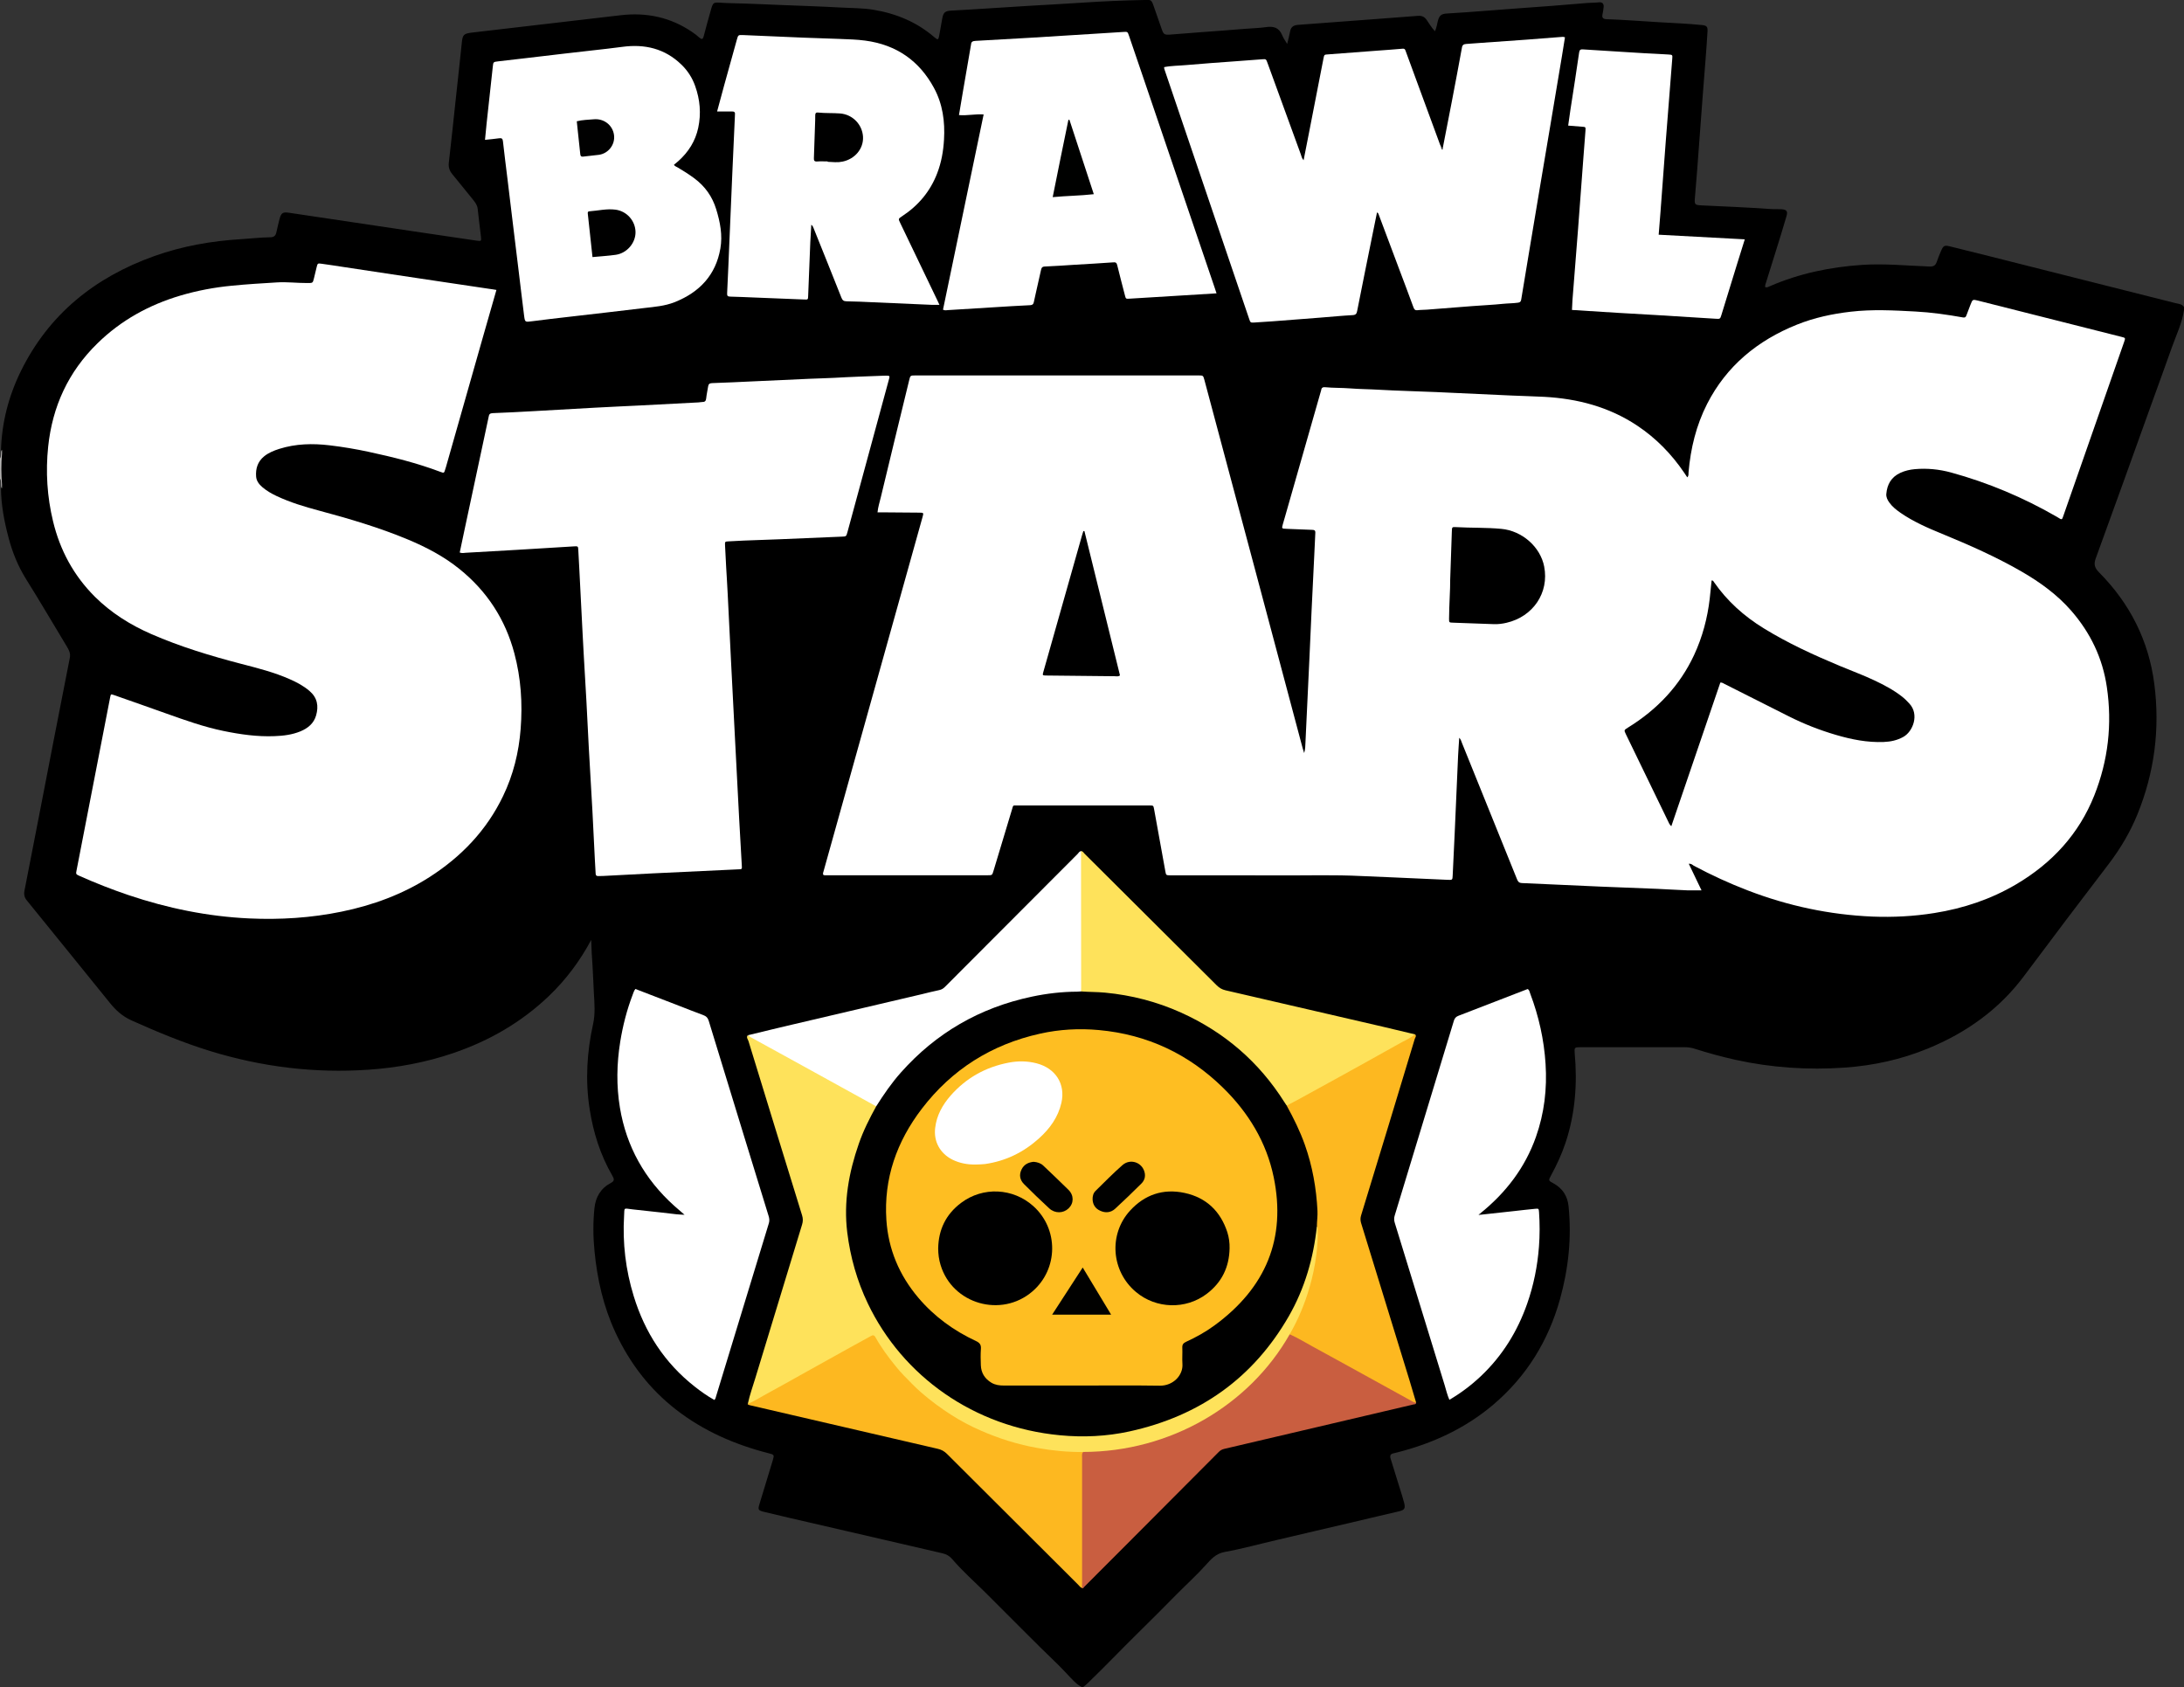 <svg width="189" height="146" viewBox="0 0 189 146" fill="none" xmlns="http://www.w3.org/2000/svg">
<rect x="0" y="0" width="189" height="146" fill="#333333" stroke="none"/>
<g clip-path="url(#clip0_182_61)">
<path d="M189 26.57V26.82C188.837 27.961 188.328 28.995 187.946 30.069C187.362 31.726 186.755 33.379 186.158 35.037C184.568 39.466 182.976 43.895 181.362 48.318C181.177 48.82 181.259 49.137 181.645 49.526C184.336 52.236 185.949 55.463 186.43 59.179C186.933 63.075 186.447 66.862 184.95 70.518C184.331 72.025 183.503 73.422 182.509 74.73C180.044 77.957 177.591 81.195 175.162 84.45C173.017 87.332 170.175 89.369 166.802 90.748C164.524 91.682 162.134 92.206 159.663 92.383C156.47 92.606 153.311 92.399 150.186 91.71C148.989 91.443 147.809 91.121 146.641 90.748C146.362 90.659 146.079 90.62 145.79 90.62H136.765C136.256 90.62 136.233 90.648 136.273 91.148C136.51 93.764 136.319 96.339 135.492 98.853C135.162 99.849 134.723 100.801 134.219 101.725C133.987 102.153 133.993 102.164 134.421 102.393C135.232 102.832 135.654 103.512 135.741 104.385C136.019 107.111 135.73 109.799 134.995 112.442C133.994 116.024 132.109 119.107 129.21 121.566C126.809 123.597 123.998 124.899 120.919 125.683C120.82 125.705 120.723 125.738 120.624 125.756C120.324 125.807 120.259 125.957 120.345 126.235C120.641 127.165 120.924 128.099 121.213 129.034C121.317 129.367 121.422 129.702 121.509 130.035C121.636 130.524 121.555 130.669 121.052 130.786C119.756 131.075 118.472 131.398 117.176 131.698C114.954 132.21 112.739 132.738 110.518 133.256C109.002 133.607 107.498 134.024 105.965 134.302C105.236 134.436 104.808 134.913 104.379 135.393C103.558 136.311 102.637 137.139 101.776 138.013C100.665 139.142 99.542 140.267 98.409 141.378C96.986 142.78 95.609 144.227 94.169 145.612C94.025 145.751 93.88 145.885 93.718 146.002H93.631C93.099 145.718 92.734 145.263 92.335 144.851C92.098 144.605 91.872 144.355 91.629 144.116C89.46 142.034 87.366 139.881 85.231 137.767C84.276 136.821 83.258 135.925 82.391 134.902C82.171 134.646 81.892 134.489 81.557 134.412C77.832 133.549 74.105 132.682 70.38 131.825C68.963 131.496 67.54 131.179 66.123 130.829C65.601 130.701 65.574 130.64 65.73 130.129C66.112 128.877 66.494 127.619 66.875 126.367C67.018 125.888 67.001 125.878 66.493 125.75C63.577 125.005 60.886 123.825 58.527 121.999C56.196 120.193 54.483 117.933 53.263 115.313C52.215 113.065 51.683 110.695 51.447 108.258C51.325 107.029 51.314 105.788 51.441 104.558C51.539 103.595 51.979 102.827 52.874 102.36C53.216 102.182 53.134 101.987 52.997 101.749C51.95 99.941 51.337 97.993 51.024 95.951C50.642 93.491 50.788 91.038 51.325 88.617C51.521 87.728 51.447 86.842 51.394 85.963C51.348 85.173 51.331 84.383 51.278 83.593C51.225 82.847 51.179 82.096 51.162 81.334C50.201 83.132 48.998 84.756 47.511 86.18C45.144 88.445 42.357 90.063 39.215 91.132C36.843 91.938 34.396 92.395 31.885 92.567C27.21 92.89 22.658 92.322 18.198 90.955C15.867 90.237 13.628 89.308 11.407 88.312C10.602 87.951 10.041 87.445 9.515 86.793C7.247 83.978 4.962 81.18 2.688 78.369C2.572 78.225 2.462 78.081 2.341 77.941C2.109 77.673 2.052 77.396 2.122 77.051C2.544 74.909 2.96 72.762 3.376 70.613C4.261 66.046 5.141 61.483 6.043 56.921C6.119 56.531 5.967 56.248 5.783 55.942C4.609 54.011 3.475 52.053 2.272 50.139C1.56 49.004 1.074 47.798 0.739 46.523C0.363 45.103 0.091 43.673 0.084 42.199C0.044 41.125 0.055 40.057 0.084 38.982C0.154 36.568 0.743 34.27 1.814 32.1C4.209 27.238 8.155 24.011 13.36 22.157C15.791 21.289 18.318 20.849 20.899 20.693C21.733 20.642 22.565 20.542 23.403 20.532C23.699 20.526 23.849 20.398 23.912 20.126C24.005 19.73 24.085 19.336 24.191 18.946C24.335 18.422 24.474 18.329 25.024 18.412C26.841 18.684 28.652 18.956 30.468 19.224C34.043 19.752 37.612 20.298 41.189 20.816C41.664 20.883 41.664 20.883 41.617 20.443C41.531 19.653 41.415 18.869 41.339 18.079C41.309 17.772 41.142 17.534 40.95 17.299C40.343 16.56 39.747 15.802 39.134 15.063C38.892 14.768 38.799 14.456 38.839 14.094C39.059 12.203 39.255 10.305 39.458 8.414C39.625 6.85 39.804 5.292 39.961 3.729C40.03 3.006 40.117 2.906 40.862 2.817C45.138 2.315 49.419 1.826 53.694 1.32C55.962 1.052 58.034 1.498 59.902 2.772C60.116 2.916 60.319 3.073 60.51 3.245C60.724 3.434 60.823 3.418 60.899 3.128C61.101 2.344 61.321 1.564 61.541 0.79C61.703 0.223 61.749 0.195 62.345 0.234C63.08 0.284 63.821 0.284 64.556 0.311C65.567 0.344 66.575 0.394 67.588 0.433C69.26 0.5 70.937 0.551 72.609 0.644C73.604 0.705 74.605 0.683 75.589 0.845C77.573 1.174 79.349 1.919 80.859 3.221C81.159 3.477 81.201 3.467 81.275 3.093C81.374 2.588 81.448 2.076 81.547 1.568C81.64 1.067 81.803 0.945 82.335 0.917C84.51 0.805 86.685 0.644 88.86 0.516C90.474 0.421 92.089 0.333 93.702 0.228C95.472 0.11 97.248 0.033 99.024 0C99.197 0.011 99.376 -0.022 99.55 0.023C99.717 0.134 99.758 0.317 99.822 0.484C100.059 1.156 100.291 1.83 100.527 2.503C100.694 2.976 100.753 3.031 101.279 2.992C102.113 2.931 102.951 2.864 103.784 2.797C105.091 2.692 106.404 2.614 107.711 2.497C108.33 2.442 108.955 2.436 109.568 2.346C110.193 2.257 110.672 2.379 110.938 3.003C111.042 3.253 111.187 3.492 111.39 3.799C111.494 3.386 111.58 3.053 111.645 2.714C111.715 2.346 111.918 2.186 112.317 2.152C114.578 1.979 116.84 1.818 119.097 1.646C120.294 1.556 121.486 1.467 122.684 1.373C123.031 1.345 123.263 1.44 123.453 1.713C123.679 2.03 123.865 2.375 124.182 2.704C124.321 2.397 124.355 2.108 124.425 1.83C124.547 1.351 124.714 1.196 125.229 1.168C127.248 1.051 129.262 0.874 131.281 0.729C133.312 0.585 135.342 0.435 137.373 0.256C137.702 0.228 138.038 0.24 138.368 0.201C138.663 0.168 138.796 0.319 138.779 0.597C138.762 0.82 138.716 1.036 138.675 1.259C138.623 1.521 138.722 1.649 139.011 1.659C140.527 1.71 142.037 1.832 143.553 1.921C144.791 1.994 146.034 2.039 147.273 2.166C147.702 2.211 147.789 2.305 147.765 2.733C147.656 4.592 147.487 6.444 147.349 8.302C147.25 9.594 147.153 10.878 147.06 12.169C146.938 13.832 146.817 15.496 146.672 17.155C146.625 17.689 146.678 17.744 147.238 17.772C149.246 17.861 151.248 17.951 153.248 18.089C153.548 18.111 153.856 18.089 154.156 18.105C154.608 18.134 154.728 18.272 154.601 18.701C154.318 19.691 154.006 20.676 153.7 21.66C153.404 22.59 153.115 23.524 152.826 24.458C152.785 24.586 152.726 24.714 152.762 24.854C152.935 24.899 153.062 24.809 153.191 24.754C155.712 23.664 158.356 23.113 161.116 22.924C163.077 22.791 165.009 22.991 166.959 23.063C167.317 23.079 167.491 22.98 167.601 22.667C167.717 22.338 167.843 22.011 167.983 21.694C168.173 21.255 168.278 21.204 168.747 21.321C171.072 21.887 173.392 22.484 175.713 23.067C178.496 23.768 181.279 24.469 184.06 25.171C185.46 25.522 186.86 25.872 188.254 26.229C188.508 26.291 188.825 26.297 189 26.57Z" fill="black"/>
<path d="M0.001 39.673C0.104 39.555 0.07 39.411 0.087 39.277C0.098 39.155 0.07 39.027 0.168 38.921C0.174 39.033 0.185 39.145 0.174 39.25C0.094 40.146 0.104 41.041 0.174 41.937C0.18 42.049 0.168 42.154 0.168 42.266C0.064 42.148 0.104 42.004 0.087 41.866C0.07 41.715 0.111 41.559 0.007 41.427C0.001 40.841 0.001 40.256 0.001 39.673Z" fill="#BBB9B8"/>
<path d="M146.143 74.742C146.512 75.51 146.871 76.261 147.247 77.045C146.808 77.045 146.409 77.055 146.014 77.045C145.163 77.012 144.314 76.956 143.457 76.917C141.808 76.85 140.165 76.789 138.516 76.722C136.248 76.623 133.98 76.511 131.712 76.416C131.429 76.405 131.354 76.271 131.273 76.065C129.694 72.143 128.103 68.219 126.518 64.297C126.461 64.159 126.437 64.003 126.281 63.841C126.247 64.381 126.205 64.881 126.182 65.382C126.078 67.618 125.986 69.856 125.887 72.092C125.834 73.317 125.771 74.535 125.713 75.758C125.696 76.142 125.69 76.154 125.291 76.136C123.718 76.069 122.145 75.992 120.57 75.925C119.645 75.886 118.718 75.852 117.799 75.807C115.485 75.69 113.171 75.763 110.862 75.752C107.756 75.742 104.644 75.746 101.537 75.746H101.277C100.908 75.74 100.908 75.74 100.844 75.379C100.521 73.598 100.196 71.823 99.877 70.043C99.814 69.704 99.814 69.698 99.472 69.698H88.019C87.63 69.698 87.695 69.654 87.573 70.06C87.035 71.835 86.509 73.61 85.97 75.379C85.86 75.734 85.86 75.74 85.472 75.74H71.548C71.449 75.74 71.345 75.763 71.242 75.702C71.189 75.584 71.252 75.468 71.282 75.35C74.122 65.186 76.962 55.026 79.802 44.861C79.813 44.822 79.826 44.783 79.837 44.739C79.936 44.371 79.936 44.365 79.553 44.361C78.645 44.35 77.731 44.344 76.823 44.339H75.938C75.985 43.865 76.124 43.453 76.221 43.043C77.026 39.677 77.853 36.294 78.675 32.917C78.778 32.488 78.778 32.488 79.23 32.488H103.702C104.118 32.488 104.118 32.488 104.223 32.862C105.693 38.365 107.167 43.861 108.632 49.364C109.998 54.488 111.362 59.612 112.728 64.738C112.758 64.856 112.804 64.972 112.861 65.166C112.96 64.821 112.96 64.549 112.971 64.277C113.081 61.901 113.197 59.525 113.307 57.15C113.376 55.704 113.434 54.262 113.503 52.816C113.579 51.191 113.659 49.567 113.74 47.942C113.769 47.331 113.792 46.718 113.826 46.106C113.837 45.889 113.74 45.856 113.548 45.85C112.853 45.828 112.159 45.795 111.466 45.767C111.426 45.767 111.379 45.767 111.339 45.761C110.91 45.745 110.91 45.745 111.016 45.361C111.073 45.144 111.138 44.932 111.201 44.721C112.225 41.132 113.249 37.544 114.278 33.955C114.295 33.888 114.325 33.821 114.335 33.754C114.359 33.537 114.498 33.486 114.694 33.509C115.4 33.576 116.111 33.553 116.817 33.608C117.655 33.675 118.494 33.675 119.327 33.726C120.97 33.821 122.619 33.854 124.268 33.927C126.45 34.022 128.631 34.132 130.806 34.227C131.743 34.272 132.686 34.288 133.623 34.339C136.533 34.495 139.257 35.218 141.681 36.831C143.318 37.922 144.654 39.296 145.742 40.899C145.829 41.027 145.915 41.155 146.014 41.305C146.153 41.166 146.113 41.01 146.124 40.87C146.303 38.801 146.783 36.809 147.737 34.94C149.404 31.685 152.071 29.465 155.519 28.086C157.005 27.491 158.568 27.156 160.164 26.973C162.027 26.756 163.885 26.855 165.747 26.956C167.136 27.029 168.501 27.224 169.867 27.468C170.017 27.497 170.11 27.462 170.162 27.312C170.278 26.995 170.399 26.689 170.521 26.372C170.707 25.893 170.707 25.899 171.203 26.021C173.032 26.482 174.859 26.945 176.687 27.406C178.989 27.985 181.293 28.569 183.595 29.152C183.936 29.236 183.936 29.242 183.827 29.565C182.068 34.595 180.315 39.619 178.556 44.648C178.539 44.699 178.516 44.754 178.499 44.804C178.465 44.926 178.395 44.965 178.279 44.894C178.18 44.833 178.083 44.772 177.984 44.715C175.108 43.057 172.065 41.772 168.838 40.887C167.814 40.609 166.767 40.503 165.709 40.598C165.275 40.637 164.858 40.732 164.459 40.915C163.654 41.283 163.308 41.933 163.238 42.745C163.215 43.017 163.337 43.263 163.498 43.484C163.753 43.846 164.1 44.118 164.465 44.374C165.576 45.142 166.813 45.682 168.063 46.194C170.418 47.162 172.738 48.186 174.936 49.454C176.545 50.383 178.026 51.456 179.24 52.847C180.917 54.773 181.959 56.964 182.323 59.452C182.798 62.668 182.439 65.806 181.235 68.838C179.916 72.149 177.603 74.681 174.472 76.527C172.291 77.813 169.919 78.609 167.396 79.009C165.62 79.293 163.832 79.387 162.039 79.316C158.314 79.159 154.72 78.386 151.261 77.057C149.648 76.44 148.092 75.721 146.57 74.91C146.455 74.83 146.351 74.724 146.143 74.742Z" fill="white"/>
<path d="M42.96 25.089C42.555 26.513 42.156 27.888 41.763 29.267C40.709 32.979 39.651 36.684 38.598 40.396C38.581 40.463 38.557 40.53 38.534 40.597C38.431 40.952 38.431 40.952 38.089 40.824C36.081 40.067 34.005 39.551 31.904 39.1C30.793 38.86 29.665 38.671 28.538 38.537C27.057 38.359 25.598 38.393 24.164 38.844C23.696 38.994 23.244 39.177 22.863 39.484C22.297 39.945 22.112 40.552 22.164 41.242C22.194 41.626 22.424 41.915 22.709 42.16C23.078 42.477 23.501 42.717 23.946 42.928C25.12 43.478 26.358 43.852 27.608 44.185C30.222 44.886 32.815 45.649 35.307 46.689C36.904 47.357 38.42 48.153 39.762 49.238C42.169 51.179 43.737 53.622 44.512 56.537C45.084 58.685 45.229 60.865 45.056 63.074C44.9 65.105 44.42 67.053 43.529 68.899C42.118 71.832 39.942 74.124 37.16 75.904C34.835 77.389 32.272 78.335 29.548 78.891C26.915 79.431 24.254 79.598 21.57 79.476C17.983 79.309 14.507 78.597 11.122 77.457C9.693 76.974 8.288 76.422 6.911 75.81C6.552 75.649 6.558 75.649 6.633 75.276C7.228 72.216 7.819 69.161 8.415 66.101C8.791 64.175 9.16 62.25 9.536 60.325C9.589 60.057 9.594 60.053 9.878 60.152C11.382 60.681 12.887 61.204 14.391 61.744C16.017 62.323 17.636 62.902 19.336 63.252C20.794 63.552 22.263 63.763 23.762 63.702C24.531 63.674 25.289 63.58 26.001 63.286C26.655 63.013 27.158 62.595 27.354 61.911C27.586 61.099 27.47 60.376 26.776 59.785C26.273 59.356 25.694 59.045 25.086 58.778C23.744 58.182 22.32 57.821 20.899 57.453C18.238 56.759 15.611 55.969 13.088 54.866C11.266 54.07 9.623 53.036 8.223 51.65C6.367 49.802 5.191 47.604 4.591 45.112C4.076 42.981 3.942 40.823 4.168 38.648C4.533 35.197 5.892 32.188 8.444 29.701C10.463 27.726 12.881 26.385 15.624 25.573C17.076 25.144 18.563 24.866 20.073 24.722C21.369 24.594 22.664 24.516 23.96 24.438C24.839 24.382 25.725 24.498 26.604 24.492C27.067 24.492 27.067 24.498 27.17 24.08C27.247 23.759 27.323 23.432 27.404 23.109C27.486 22.786 27.49 22.774 27.843 22.825C28.456 22.908 29.07 23.003 29.682 23.097C31.093 23.308 32.506 23.52 33.916 23.737C35.327 23.948 36.74 24.165 38.151 24.37C39.533 24.576 40.916 24.783 42.298 24.988C42.514 25.012 42.711 25.05 42.96 25.089Z" fill="white"/>
<path d="M39.784 47.812C39.928 47.134 40.067 46.456 40.213 45.782C40.895 42.587 41.579 39.389 42.261 36.196C42.272 36.141 42.284 36.084 42.295 36.035C42.324 35.846 42.405 35.763 42.63 35.751C43.817 35.706 44.997 35.645 46.182 35.578C47.958 35.483 49.728 35.373 51.504 35.278C52.817 35.205 54.131 35.15 55.444 35.083C57.116 34.999 58.793 34.91 60.465 34.821C60.565 34.815 60.668 34.788 60.766 34.788C60.998 34.794 61.089 34.699 61.112 34.477C61.146 34.132 61.228 33.793 61.279 33.448C61.309 33.259 61.378 33.163 61.609 33.153C62.823 33.114 64.033 33.053 65.247 32.997C66.879 32.924 68.51 32.852 70.142 32.774C70.819 32.741 71.501 32.735 72.178 32.696C73.588 32.613 75.007 32.568 76.424 32.513C76.523 32.507 76.627 32.507 76.724 32.507C76.984 32.513 77.007 32.536 76.944 32.769C76.811 33.281 76.665 33.787 76.528 34.299C75.463 38.21 74.399 42.132 73.335 46.055C73.231 46.429 73.231 46.423 72.82 46.439C71.014 46.512 69.209 46.595 67.405 46.667C66.394 46.706 65.38 46.74 64.373 46.778C63.94 46.795 63.505 46.823 63.072 46.845C62.736 46.862 62.73 46.868 62.743 47.174C62.772 47.814 62.806 48.454 62.842 49.087C62.882 49.867 62.941 50.639 62.975 51.419C63.074 53.405 63.165 55.391 63.27 57.378C63.38 59.597 63.502 61.823 63.612 64.043C63.728 66.307 63.844 68.572 63.965 70.83C64.034 72.166 64.115 73.495 64.191 74.825C64.214 75.242 64.243 75.215 63.821 75.231C61.38 75.343 58.943 75.459 56.502 75.576C55.073 75.649 53.645 75.727 52.215 75.8C52.072 75.806 51.926 75.8 51.782 75.81C51.615 75.82 51.55 75.749 51.546 75.593C51.529 75.176 51.499 74.758 51.476 74.342C51.407 72.951 51.343 71.565 51.267 70.174C51.168 68.355 51.058 66.535 50.955 64.721C50.879 63.359 50.822 62 50.746 60.637C50.676 59.33 50.596 58.028 50.52 56.726C50.486 56.114 50.45 55.501 50.421 54.896C50.322 52.965 50.225 51.035 50.126 49.104C50.102 48.602 50.073 48.103 50.045 47.607C50.028 47.274 50.022 47.262 49.703 47.278C48.582 47.345 47.452 47.417 46.331 47.484C45.782 47.516 45.237 47.551 44.688 47.583C43.231 47.667 41.772 47.75 40.315 47.833C40.154 47.851 39.981 47.884 39.784 47.812Z" fill="white"/>
<path d="M124.859 12.792C125.119 11.44 125.385 10.089 125.647 8.743C125.942 7.201 126.236 5.655 126.515 4.114C126.555 3.874 126.682 3.819 126.891 3.803C127.324 3.775 127.752 3.742 128.187 3.708C129.5 3.613 130.808 3.529 132.121 3.43C133.099 3.357 134.076 3.273 135.054 3.202C135.164 3.191 135.286 3.169 135.43 3.23C135.343 3.764 135.263 4.304 135.17 4.843C134.834 6.857 134.499 8.87 134.158 10.885C133.858 12.693 133.55 14.502 133.244 16.309C132.944 18.117 132.636 19.926 132.336 21.74C132.104 23.137 131.867 24.539 131.641 25.936C131.612 26.102 131.538 26.169 131.369 26.192C130.941 26.253 130.507 26.247 130.073 26.291C129.199 26.381 128.314 26.419 127.44 26.486C126.116 26.586 124.79 26.692 123.466 26.797C123.206 26.819 122.944 26.808 122.684 26.842C122.465 26.87 122.389 26.787 122.319 26.596C121.903 25.455 121.475 24.326 121.046 23.191C120.474 21.666 119.901 20.142 119.328 18.611C119.298 18.534 119.293 18.451 119.165 18.378C119.038 18.995 118.916 19.596 118.795 20.197C118.344 22.433 117.887 24.665 117.448 26.901C117.402 27.135 117.344 27.252 117.055 27.269C116.118 27.319 115.186 27.413 114.249 27.486C112.883 27.592 111.512 27.697 110.148 27.803C109.616 27.841 109.084 27.88 108.551 27.909C108.216 27.925 108.209 27.919 108.106 27.614L106.266 22.2C104.444 16.836 102.628 11.473 100.806 6.109C100.776 6.014 100.736 5.926 100.742 5.809C101.373 5.681 102.026 5.691 102.664 5.63C104.087 5.502 105.51 5.407 106.939 5.301C107.704 5.246 108.466 5.184 109.23 5.129C109.56 5.106 109.566 5.106 109.693 5.462C110.654 8.094 111.608 10.726 112.569 13.352C112.626 13.518 112.655 13.703 112.812 13.864C112.962 13.102 113.107 12.367 113.251 11.632C113.68 9.434 114.102 7.237 114.535 5.044C114.598 4.721 114.605 4.727 114.94 4.705C116.334 4.599 117.734 4.493 119.128 4.388C119.874 4.333 120.627 4.282 121.373 4.215C121.586 4.193 121.609 4.321 121.656 4.449C121.985 5.338 122.31 6.23 122.633 7.113C123.299 8.917 123.958 10.718 124.623 12.522C124.646 12.588 124.68 12.649 124.709 12.71C124.743 12.76 124.762 12.849 124.859 12.792Z" fill="white"/>
<path d="M105.276 25.384C104.183 25.451 103.142 25.512 102.107 25.579C100.649 25.668 99.197 25.757 97.74 25.846C97.433 25.863 97.427 25.863 97.351 25.562C97.125 24.689 96.895 23.816 96.68 22.936C96.627 22.725 96.547 22.686 96.327 22.703C95.234 22.786 94.135 22.841 93.041 22.908C92.163 22.963 91.282 23.03 90.404 23.064C90.155 23.075 90.125 23.209 90.085 23.375C89.935 24.027 89.79 24.677 89.646 25.329C89.582 25.601 89.519 25.869 89.466 26.141C89.432 26.314 89.357 26.397 89.154 26.409C88.113 26.459 87.076 26.52 86.041 26.587C84.717 26.665 83.391 26.754 82.061 26.833C81.922 26.843 81.778 26.884 81.605 26.8C82.773 21.175 83.948 15.549 85.123 9.903C84.405 9.848 83.722 10.021 82.988 9.958C83.11 9.251 83.224 8.561 83.34 7.866C83.56 6.593 83.78 5.318 83.999 4.044C84.01 3.977 84.029 3.906 84.034 3.839C84.05 3.616 84.173 3.555 84.399 3.538C85.972 3.455 87.545 3.366 89.114 3.27C90.902 3.165 92.689 3.047 94.477 2.937C95.385 2.882 96.293 2.826 97.201 2.765C97.577 2.742 97.577 2.736 97.699 3.087C98.132 4.367 98.567 5.646 99.007 6.922C101.042 12.919 103.084 18.918 105.122 24.915C105.173 25.061 105.219 25.207 105.276 25.384Z" fill="white"/>
<path d="M62.057 9.644C62.277 8.832 62.473 8.092 62.676 7.357C63.041 6.044 63.405 4.731 63.77 3.418C63.88 3.028 63.88 3.018 64.308 3.034C66.038 3.107 67.773 3.184 69.503 3.257C70.556 3.302 71.615 3.324 72.668 3.369C73.403 3.401 74.138 3.413 74.872 3.513C77.597 3.875 79.558 5.276 80.819 7.597C81.583 8.999 81.786 10.524 81.693 12.087C81.636 13.078 81.467 14.045 81.108 14.981C80.513 16.545 79.482 17.786 78.053 18.72C77.73 18.931 77.73 18.937 77.903 19.293C78.98 21.535 80.055 23.777 81.131 26.019C81.184 26.131 81.235 26.242 81.299 26.381C81.066 26.381 80.87 26.387 80.674 26.381C78.973 26.308 77.266 26.23 75.565 26.157C74.801 26.125 74.032 26.08 73.268 26.074C73.002 26.074 72.898 25.974 72.812 25.751C72.014 23.732 71.197 21.712 70.388 19.697C70.354 19.608 70.312 19.525 70.208 19.447C70.179 19.949 70.145 20.449 70.122 20.955C70.058 22.512 69.999 24.064 69.936 25.623C69.925 25.918 69.919 25.93 69.617 25.918C68.171 25.863 66.731 25.806 65.284 25.745C64.59 25.717 63.895 25.684 63.207 25.668C62.987 25.662 62.911 25.613 62.924 25.384C62.999 23.854 63.063 22.329 63.126 20.8C63.207 18.852 63.289 16.911 63.375 14.963C63.445 13.338 63.519 11.714 63.595 10.089C63.595 10.034 63.595 9.978 63.601 9.922C63.631 9.734 63.561 9.638 63.346 9.644C62.936 9.655 62.537 9.644 62.057 9.644Z" fill="white"/>
<path d="M58.32 14.262C58.4 14.39 58.533 14.423 58.643 14.49C59.141 14.779 59.615 15.085 60.077 15.424C61.015 16.119 61.64 17.01 61.975 18.095C62.322 19.214 62.541 20.349 62.34 21.505C61.947 23.781 60.552 25.294 58.36 26.156C57.539 26.479 56.66 26.552 55.786 26.651C54.681 26.779 53.581 26.913 52.483 27.041C51.436 27.163 50.395 27.281 49.347 27.403C48.243 27.531 47.143 27.653 46.045 27.799C45.437 27.876 45.432 27.894 45.356 27.325C45.189 26.018 45.038 24.705 44.877 23.392C44.721 22.078 44.558 20.771 44.397 19.464C44.241 18.15 44.078 16.844 43.922 15.53C43.789 14.429 43.644 13.326 43.523 12.22C43.5 12.002 43.419 11.935 43.204 11.964C42.805 12.019 42.412 12.059 41.971 12.102C42.024 11.596 42.064 11.117 42.115 10.638C42.289 9.007 42.468 7.378 42.648 5.748C42.688 5.37 42.688 5.358 43.11 5.309C43.908 5.209 44.713 5.126 45.517 5.03C46.622 4.903 47.722 4.769 48.82 4.641C49.635 4.545 50.452 4.458 51.267 4.362C52.123 4.263 52.986 4.174 53.841 4.056C55.803 3.788 57.539 4.206 58.962 5.585C59.511 6.114 59.91 6.737 60.159 7.444C60.581 8.624 60.685 9.826 60.425 11.055C60.182 12.196 59.591 13.141 58.713 13.931C58.574 14.045 58.447 14.157 58.32 14.262Z" fill="white"/>
<path d="M128.088 105.12C129.076 105.015 130.067 104.909 131.05 104.797C131.652 104.73 132.254 104.659 132.856 104.602C133.151 104.574 133.162 104.586 133.185 104.881C133.255 105.882 133.255 106.883 133.179 107.88C133.052 109.56 132.723 111.207 132.161 112.809C131.327 115.191 130.033 117.299 128.17 119.068C127.342 119.852 126.44 120.537 125.427 121.132C125.242 120.709 125.144 120.281 125.016 119.858C123.575 115.179 122.14 110.494 120.7 105.815C120.63 105.587 120.63 105.392 120.7 105.169C122.412 99.556 124.118 93.936 125.82 88.317C125.89 88.094 126.006 87.978 126.225 87.894C128.215 87.132 130.206 86.359 132.201 85.585C132.358 85.674 132.368 85.835 132.421 85.975C133.167 87.945 133.618 89.97 133.751 92.062C133.891 94.221 133.642 96.335 132.918 98.382C131.98 101.042 130.314 103.222 128.082 105.015C128.052 105.053 128.018 105.092 128.088 105.12Z" fill="white"/>
<path d="M59.239 105.12C58.897 104.825 58.62 104.592 58.348 104.346C55.78 102.037 54.211 99.21 53.65 95.873C53.331 93.964 53.367 92.057 53.673 90.148C53.899 88.757 54.245 87.4 54.749 86.081C54.813 85.914 54.859 85.735 54.986 85.579C56.242 86.063 57.497 86.548 58.753 87.031C59.448 87.299 60.136 87.576 60.841 87.833C61.108 87.928 61.253 88.073 61.333 88.339C62.345 91.666 63.364 94.994 64.389 98.315C65.094 100.618 65.799 102.917 66.511 105.214C66.581 105.431 66.604 105.636 66.534 105.859C65.012 110.85 63.491 115.835 61.969 120.827C61.935 120.932 61.929 121.05 61.819 121.144C61.224 120.815 60.668 120.421 60.136 120.003C57.498 117.933 55.797 115.279 54.842 112.163C54.143 109.893 53.865 107.567 54.008 105.203C54.055 104.464 53.916 104.552 54.749 104.653C55.577 104.748 56.409 104.836 57.243 104.925C57.672 104.976 58.099 105.031 58.527 105.075C58.736 105.098 58.945 105.104 59.239 105.12Z" fill="white"/>
<path d="M64.718 121.467C64.88 120.705 65.147 119.97 65.373 119.225C66.715 114.807 68.063 110.388 69.41 105.971C69.497 105.693 69.497 105.443 69.41 105.165C67.86 100.14 66.31 95.116 64.771 90.087C64.724 89.931 64.562 89.776 64.701 89.592C65.383 89.764 65.939 90.181 66.534 90.51C69.507 92.14 72.481 93.77 75.449 95.406C75.623 95.501 75.825 95.573 75.878 95.79C75.618 96.452 75.242 97.064 74.953 97.715C74.074 99.707 73.536 101.777 73.373 103.924C73.223 105.938 73.536 107.919 74.108 109.86C75.179 113.465 77.145 116.56 80.021 119.08C83.226 121.885 87.004 123.542 91.32 124.021C95.334 124.466 99.152 123.788 102.752 122.029C104.447 121.2 105.985 120.154 107.38 118.891C110.898 115.697 112.957 111.781 113.698 107.202C113.762 106.824 113.692 106.417 113.953 106.083C114.209 106.182 114.139 106.406 114.144 106.584C114.184 107.63 114.051 108.666 113.861 109.689C113.514 111.515 112.917 113.267 112.049 114.925C111.95 115.108 111.853 115.298 111.726 115.465C108.318 121.608 101.261 125.792 93.728 125.741C90.761 125.786 87.926 125.207 85.212 124.061C83.158 123.194 81.302 122.031 79.642 120.568C78.115 119.228 76.831 117.697 75.784 115.984C75.598 115.684 75.431 115.7 75.159 115.846C73.683 116.648 72.225 117.47 70.756 118.277C68.91 119.294 67.077 120.318 65.225 121.331C65.077 121.434 64.927 121.578 64.718 121.467Z" fill="#FEE25B"/>
<path d="M143.539 20.31C146.027 20.444 148.485 20.578 150.991 20.711C150.754 21.472 150.528 22.185 150.309 22.898C149.863 24.344 149.418 25.796 148.972 27.244C148.862 27.599 148.856 27.611 148.474 27.583C146.774 27.477 145.072 27.366 143.372 27.266C142.25 27.199 141.121 27.138 140 27.071C138.686 26.994 137.379 26.904 136.036 26.821C136.047 26.537 136.059 26.265 136.077 25.992C136.239 23.911 136.406 21.835 136.568 19.755C136.725 17.719 136.875 15.677 137.025 13.64C137.082 12.861 137.147 12.089 137.204 11.309C137.227 10.986 137.221 10.986 136.898 10.964C136.51 10.936 136.129 10.903 135.707 10.869C135.776 10.396 135.834 9.945 135.903 9.494C136.159 7.847 136.418 6.2 136.655 4.547C136.689 4.297 136.788 4.258 137.008 4.275C138.188 4.352 139.368 4.425 140.553 4.498C141.132 4.531 141.704 4.571 142.283 4.604C142.978 4.642 143.666 4.67 144.361 4.715C144.743 4.737 144.743 4.743 144.713 5.105C144.523 7.503 144.331 9.902 144.147 12.299C143.991 14.335 143.841 16.371 143.691 18.413C143.644 19.035 143.592 19.653 143.539 20.31Z" fill="white"/>
<path d="M111.607 115.463C112.352 114.178 112.914 112.821 113.325 111.402C113.598 110.472 113.794 109.521 113.915 108.564C114.008 107.825 114.059 107.079 114.025 106.328C114.018 106.245 114.014 106.161 113.961 106.089C113.822 106.011 113.834 105.883 113.845 105.755C113.978 104.12 113.718 102.518 113.347 100.926C112.948 99.224 112.306 97.604 111.421 96.08C111.358 95.968 111.299 95.857 111.299 95.729C111.333 95.556 111.489 95.489 111.622 95.418C115.087 93.509 118.546 91.579 122.012 89.665C122.151 89.587 122.312 89.565 122.457 89.504C122.613 89.648 122.463 89.788 122.428 89.91C121.682 92.392 120.929 94.868 120.177 97.343C119.385 99.953 118.587 102.562 117.788 105.172C117.719 105.395 117.719 105.595 117.782 105.818C119.176 110.341 120.565 114.865 121.959 119.388C122.162 120.056 122.358 120.724 122.554 121.386C122.352 121.481 122.189 121.376 122.029 121.287C118.673 119.416 115.301 117.58 111.933 115.728C111.803 115.664 111.676 115.591 111.607 115.463Z" fill="#FDB820"/>
<path d="M122.452 89.508C122.07 89.831 121.602 90.02 121.168 90.266C119.502 91.206 117.83 92.124 116.158 93.054C114.897 93.749 113.63 94.445 112.369 95.135C112.034 95.318 111.692 95.497 111.351 95.675C111.108 95.62 111.028 95.403 110.923 95.237C109.094 92.355 106.63 90.096 103.587 88.431C101.123 87.085 98.467 86.272 95.639 86.011C95.077 85.96 94.517 85.95 93.956 85.938C93.759 85.932 93.54 85.948 93.447 85.71C93.383 85.505 93.4 85.298 93.4 85.087V74.41C93.4 74.148 93.377 73.876 93.557 73.648C93.707 73.654 93.766 73.782 93.852 73.872C97.67 77.665 101.483 81.467 105.295 85.267C105.515 85.484 105.741 85.622 106.053 85.695C110.576 86.735 115.095 87.781 119.614 88.833C120.556 89.052 121.504 89.285 122.452 89.508Z" fill="#FEE25B"/>
<path d="M93.55 73.645C93.557 77.585 93.557 81.519 93.561 85.457C93.561 85.569 93.555 85.68 93.555 85.79C93.451 85.985 93.26 85.929 93.099 85.935C88.274 86.034 84.05 87.649 80.378 90.62C78.706 91.972 77.346 93.585 76.201 95.366C76.108 95.51 76.057 95.711 75.832 95.74C73.674 94.549 71.522 93.364 69.364 92.173C67.894 91.367 66.431 90.56 64.961 89.753C64.874 89.702 64.799 89.641 64.712 89.586C65.643 89.358 66.581 89.129 67.518 88.907C71.615 87.945 75.709 86.988 79.799 86.026C80.291 85.908 80.771 85.78 81.269 85.68C81.483 85.636 81.634 85.542 81.778 85.396C85.596 81.562 89.42 77.73 93.25 73.901C93.331 73.812 93.4 73.678 93.55 73.645Z" fill="white"/>
<path d="M111.607 115.463C112.301 115.764 112.943 116.17 113.602 116.526C115.129 117.354 116.651 118.201 118.178 119.04C119.439 119.735 120.7 120.431 121.962 121.126C122.148 121.226 122.321 121.36 122.547 121.388C122.536 121.544 122.403 121.516 122.304 121.538C119.573 122.184 116.837 122.824 114.106 123.463C111.387 124.103 108.669 124.743 105.949 125.377C105.759 125.421 105.607 125.505 105.474 125.639C103.086 128.037 100.69 130.435 98.301 132.838C96.808 134.335 95.316 135.826 93.824 137.322C93.778 137.373 93.748 137.489 93.634 137.422C93.518 137.221 93.484 137.005 93.484 136.776C93.484 133.271 93.484 129.772 93.49 126.266C93.49 126.039 93.45 125.783 93.727 125.643C101.251 125.64 108.112 121.623 111.607 115.463Z" fill="#C95E40"/>
<path d="M93.724 125.65C93.597 125.811 93.643 125.995 93.643 126.174V136.885C93.643 137.063 93.637 137.246 93.637 137.425C93.487 137.364 93.4 137.23 93.29 137.118C89.507 133.347 85.724 129.58 81.94 125.802C81.708 125.574 81.461 125.44 81.136 125.368C75.768 124.127 70.405 122.88 65.041 121.635C64.931 121.606 64.816 121.596 64.718 121.529C64.707 121.523 64.701 121.507 64.701 121.501C64.701 121.49 64.718 121.478 64.724 121.468C65.222 121.285 65.662 120.989 66.124 120.739C67.368 120.066 68.595 119.37 69.832 118.68C71.082 117.985 72.326 117.295 73.576 116.598C74.178 116.265 74.779 115.942 75.375 115.608C75.561 115.502 75.664 115.547 75.757 115.713C76.249 116.598 76.851 117.411 77.487 118.195C77.719 118.479 77.955 118.762 78.209 119.018C78.707 119.519 79.181 120.035 79.719 120.498C80.534 121.205 81.402 121.85 82.31 122.429C83.125 122.953 83.987 123.408 84.884 123.798C86.464 124.493 88.1 125.005 89.813 125.305C91.109 125.539 92.412 125.656 93.724 125.65Z" fill="#FDB820"/>
<path d="M124.859 12.793C124.87 12.843 124.889 12.91 124.836 12.937C124.779 12.97 124.75 12.904 124.726 12.864C124.709 12.819 124.709 12.764 124.697 12.714C124.756 12.743 124.807 12.766 124.859 12.793Z" fill="#444646"/>
<path d="M128.088 105.12C128.059 105.181 127.995 105.197 127.972 105.142C127.943 105.081 127.995 105.02 128.076 105.014C128.076 105.047 128.082 105.081 128.088 105.12Z" fill="#868789"/>
<path d="M144.633 71.497C144.453 71.336 144.413 71.18 144.343 71.046C143.129 68.542 141.913 66.038 140.699 63.53C140.532 63.179 140.532 63.179 140.889 62.957C143.423 61.393 145.366 59.334 146.605 56.681C147.328 55.124 147.762 53.487 147.959 51.791C148.016 51.267 148.069 50.745 148.121 50.227C148.254 50.221 148.284 50.311 148.33 50.378C149.464 52.013 150.921 53.321 152.634 54.372C154.711 55.652 156.92 56.665 159.177 57.61C160.195 58.038 161.236 58.416 162.233 58.889C163.066 59.285 163.875 59.712 164.593 60.275C164.83 60.458 165.039 60.67 165.241 60.892C166.097 61.816 165.565 63.29 164.709 63.768C164.183 64.062 163.609 64.184 163.014 64.207C161.597 64.262 160.225 63.99 158.883 63.595C157.473 63.183 156.113 62.649 154.799 61.987C152.943 61.053 151.091 60.117 149.233 59.182C149.134 59.132 149.048 59.054 148.875 59.065C147.468 63.191 146.056 67.325 144.633 71.497Z" fill="black"/>
<path d="M125.497 50.183C125.554 48.475 125.596 47.228 125.641 45.977C125.652 45.603 125.658 45.593 126.023 45.615C127.319 45.688 128.626 45.643 129.923 45.765C131.722 45.932 133.301 47.323 133.631 49.025C134.07 51.284 132.682 53.359 130.368 53.893C130.015 53.977 129.657 54.021 129.298 54.011C128.111 53.972 126.931 53.928 125.746 53.883C125.399 53.873 125.399 53.867 125.399 53.527C125.409 52.252 125.508 50.989 125.497 50.183Z" fill="black"/>
<path d="M93.846 45.965C94.87 50.132 95.9 54.294 96.923 58.45C96.767 58.562 96.617 58.523 96.477 58.517C94.511 58.501 92.543 58.479 90.582 58.456H90.495C90.229 58.446 90.212 58.428 90.275 58.195C90.362 57.872 90.461 57.555 90.548 57.232C91.578 53.605 92.602 49.977 93.631 46.349C93.665 46.215 93.711 46.087 93.753 45.953C93.789 45.959 93.817 45.959 93.846 45.965Z" fill="black"/>
<path d="M92.545 10.361C93.244 12.492 93.939 14.618 94.656 16.804C93.482 16.938 92.319 16.942 91.099 17.059C91.544 14.795 92.007 12.586 92.458 10.372C92.48 10.373 92.509 10.367 92.545 10.361Z" fill="#000100"/>
<path d="M71.619 13.968C71.319 13.968 71.011 13.951 70.711 13.974C70.462 13.99 70.428 13.884 70.433 13.685C70.473 12.716 70.502 11.743 70.532 10.775C70.538 10.513 70.555 10.247 70.549 9.985C70.549 9.818 70.589 9.717 70.791 9.739C71.423 9.806 72.058 9.768 72.694 9.817C73.782 9.9 74.62 10.768 74.684 11.831C74.741 12.861 73.989 13.762 72.914 13.984C72.7 14.029 72.485 14.045 72.272 14.035C72.058 14.024 71.839 14.012 71.624 14.002C71.619 13.989 71.619 13.978 71.619 13.968Z" fill="black"/>
<path d="M51.273 22.246C51.187 21.466 51.106 20.733 51.031 20.004C50.978 19.52 50.927 19.035 50.874 18.558C50.864 18.43 50.822 18.296 51.018 18.285C51.764 18.23 52.499 18.046 53.25 18.141C54.239 18.263 54.98 19.104 54.997 20.072C55.014 21.013 54.262 21.908 53.291 22.048C52.644 22.14 51.985 22.179 51.273 22.246Z" fill="black"/>
<path d="M49.914 10.495C50.416 10.367 50.898 10.367 51.366 10.323C52.264 10.233 53.022 10.835 53.136 11.68C53.252 12.525 52.627 13.298 51.812 13.399C51.366 13.455 50.921 13.495 50.481 13.55C50.296 13.572 50.232 13.511 50.215 13.333C50.146 12.626 50.065 11.925 49.989 11.218C49.96 10.979 49.943 10.745 49.914 10.495Z" fill="#010101"/>
<path d="M75.819 95.745C76.474 94.71 77.162 93.704 77.983 92.786C81.003 89.398 84.764 87.2 89.304 86.243C90.588 85.971 91.891 85.82 93.209 85.814C93.325 85.814 93.441 85.798 93.555 85.792C94.243 85.847 94.938 85.831 95.633 85.898C97.924 86.115 100.11 86.682 102.193 87.618C105.988 89.326 108.967 91.919 111.142 95.363L111.351 95.68C111.953 96.771 112.502 97.883 112.918 99.057C113.577 100.91 113.913 102.819 114.012 104.772C114.035 105.217 113.966 105.657 113.96 106.102C113.67 108.856 112.918 111.482 111.525 113.909C108.476 119.205 103.87 122.528 97.738 123.868C95.766 124.297 93.758 124.392 91.745 124.201C84.276 123.501 78.11 119.083 75.101 112.796C74.164 110.838 73.585 108.785 73.319 106.642C72.996 104.004 73.452 101.468 74.32 98.975C74.708 97.848 75.247 96.785 75.819 95.745Z" fill="black"/>
<path d="M93.597 119.897H86.875C86.493 119.897 86.13 119.852 85.794 119.652C85.209 119.3 84.903 118.789 84.88 118.133C84.863 117.659 84.85 117.186 84.886 116.713C84.909 116.38 84.793 116.201 84.47 116.051C82.531 115.149 80.848 113.921 79.482 112.312C77.816 110.348 76.873 108.1 76.706 105.569C76.469 101.987 77.597 98.787 79.782 95.933C82.357 92.572 85.771 90.386 90.011 89.446C91.683 89.073 93.377 88.979 95.09 89.135C99.307 89.519 102.871 91.227 105.821 94.109C108.049 96.284 109.599 98.849 110.224 101.865C111.317 107.161 109.558 111.434 105.098 114.696C104.34 115.252 103.513 115.713 102.651 116.109C102.408 116.221 102.305 116.343 102.315 116.611C102.339 117.084 102.292 117.557 102.326 118.03C102.396 118.992 101.534 119.927 100.36 119.91C98.109 119.876 95.854 119.897 93.597 119.897Z" fill="#FEBE22"/>
<path d="M106.406 108.024C106.376 109.633 105.747 110.967 104.421 111.969C102.605 113.337 100.054 113.264 98.312 111.808C96.166 110.017 95.917 106.818 97.791 104.765C99.045 103.39 100.643 102.829 102.512 103.229C104.421 103.641 105.625 104.842 106.209 106.623C106.353 107.074 106.417 107.545 106.406 108.024Z" fill="black"/>
<path d="M81.189 108.024C81.218 106.416 81.848 105.081 83.178 104.085C85.064 102.671 87.661 102.799 89.414 104.363C91.624 106.339 91.595 109.81 89.35 111.747C86.66 114.066 82.42 112.854 81.396 109.466C81.252 108.999 81.189 108.514 81.189 108.024Z" fill="black"/>
<path d="M84.451 100.77C83.746 100.786 83.068 100.664 82.439 100.358C81.345 99.817 80.783 98.772 80.929 97.598C81.056 96.519 81.56 95.612 82.272 94.799C83.596 93.296 85.274 92.34 87.287 91.956C88.091 91.8 88.896 91.806 89.694 92.011C91.354 92.439 92.222 93.808 91.852 95.433C91.569 96.674 90.851 97.669 89.903 98.52C88.583 99.706 87.039 100.474 85.234 100.73C84.971 100.758 84.711 100.764 84.451 100.77Z" fill="white"/>
<path d="M94.551 103.784C94.545 103.512 94.609 103.244 94.811 103.049C95.58 102.298 96.333 101.524 97.142 100.817C97.814 100.233 98.826 100.578 99.045 101.424C99.149 101.808 99.045 102.153 98.767 102.426C98.021 103.165 97.268 103.894 96.499 104.601C96.134 104.934 95.671 104.985 95.215 104.773C94.79 104.586 94.568 104.241 94.551 103.784Z" fill="#010100"/>
<path d="M89.449 100.536C89.779 100.564 90.062 100.654 90.288 100.869C91.016 101.564 91.751 102.255 92.463 102.961C92.949 103.44 92.938 104.125 92.469 104.57C92.013 105.008 91.289 105.02 90.797 104.564C90.056 103.879 89.333 103.184 88.622 102.472C88.257 102.11 88.176 101.67 88.402 101.203C88.611 100.764 88.998 100.579 89.449 100.536Z" fill="#010100"/>
<path d="M91.052 113.761C91.943 112.386 92.799 111.068 93.696 109.683C94.534 111.074 95.332 112.398 96.154 113.761H91.052Z" fill="#010100"/>
</g>
<defs>
<clipPath id="clip0_182_61">
<rect width="189" height="146" fill="white"/>
</clipPath>
</defs>
</svg>
